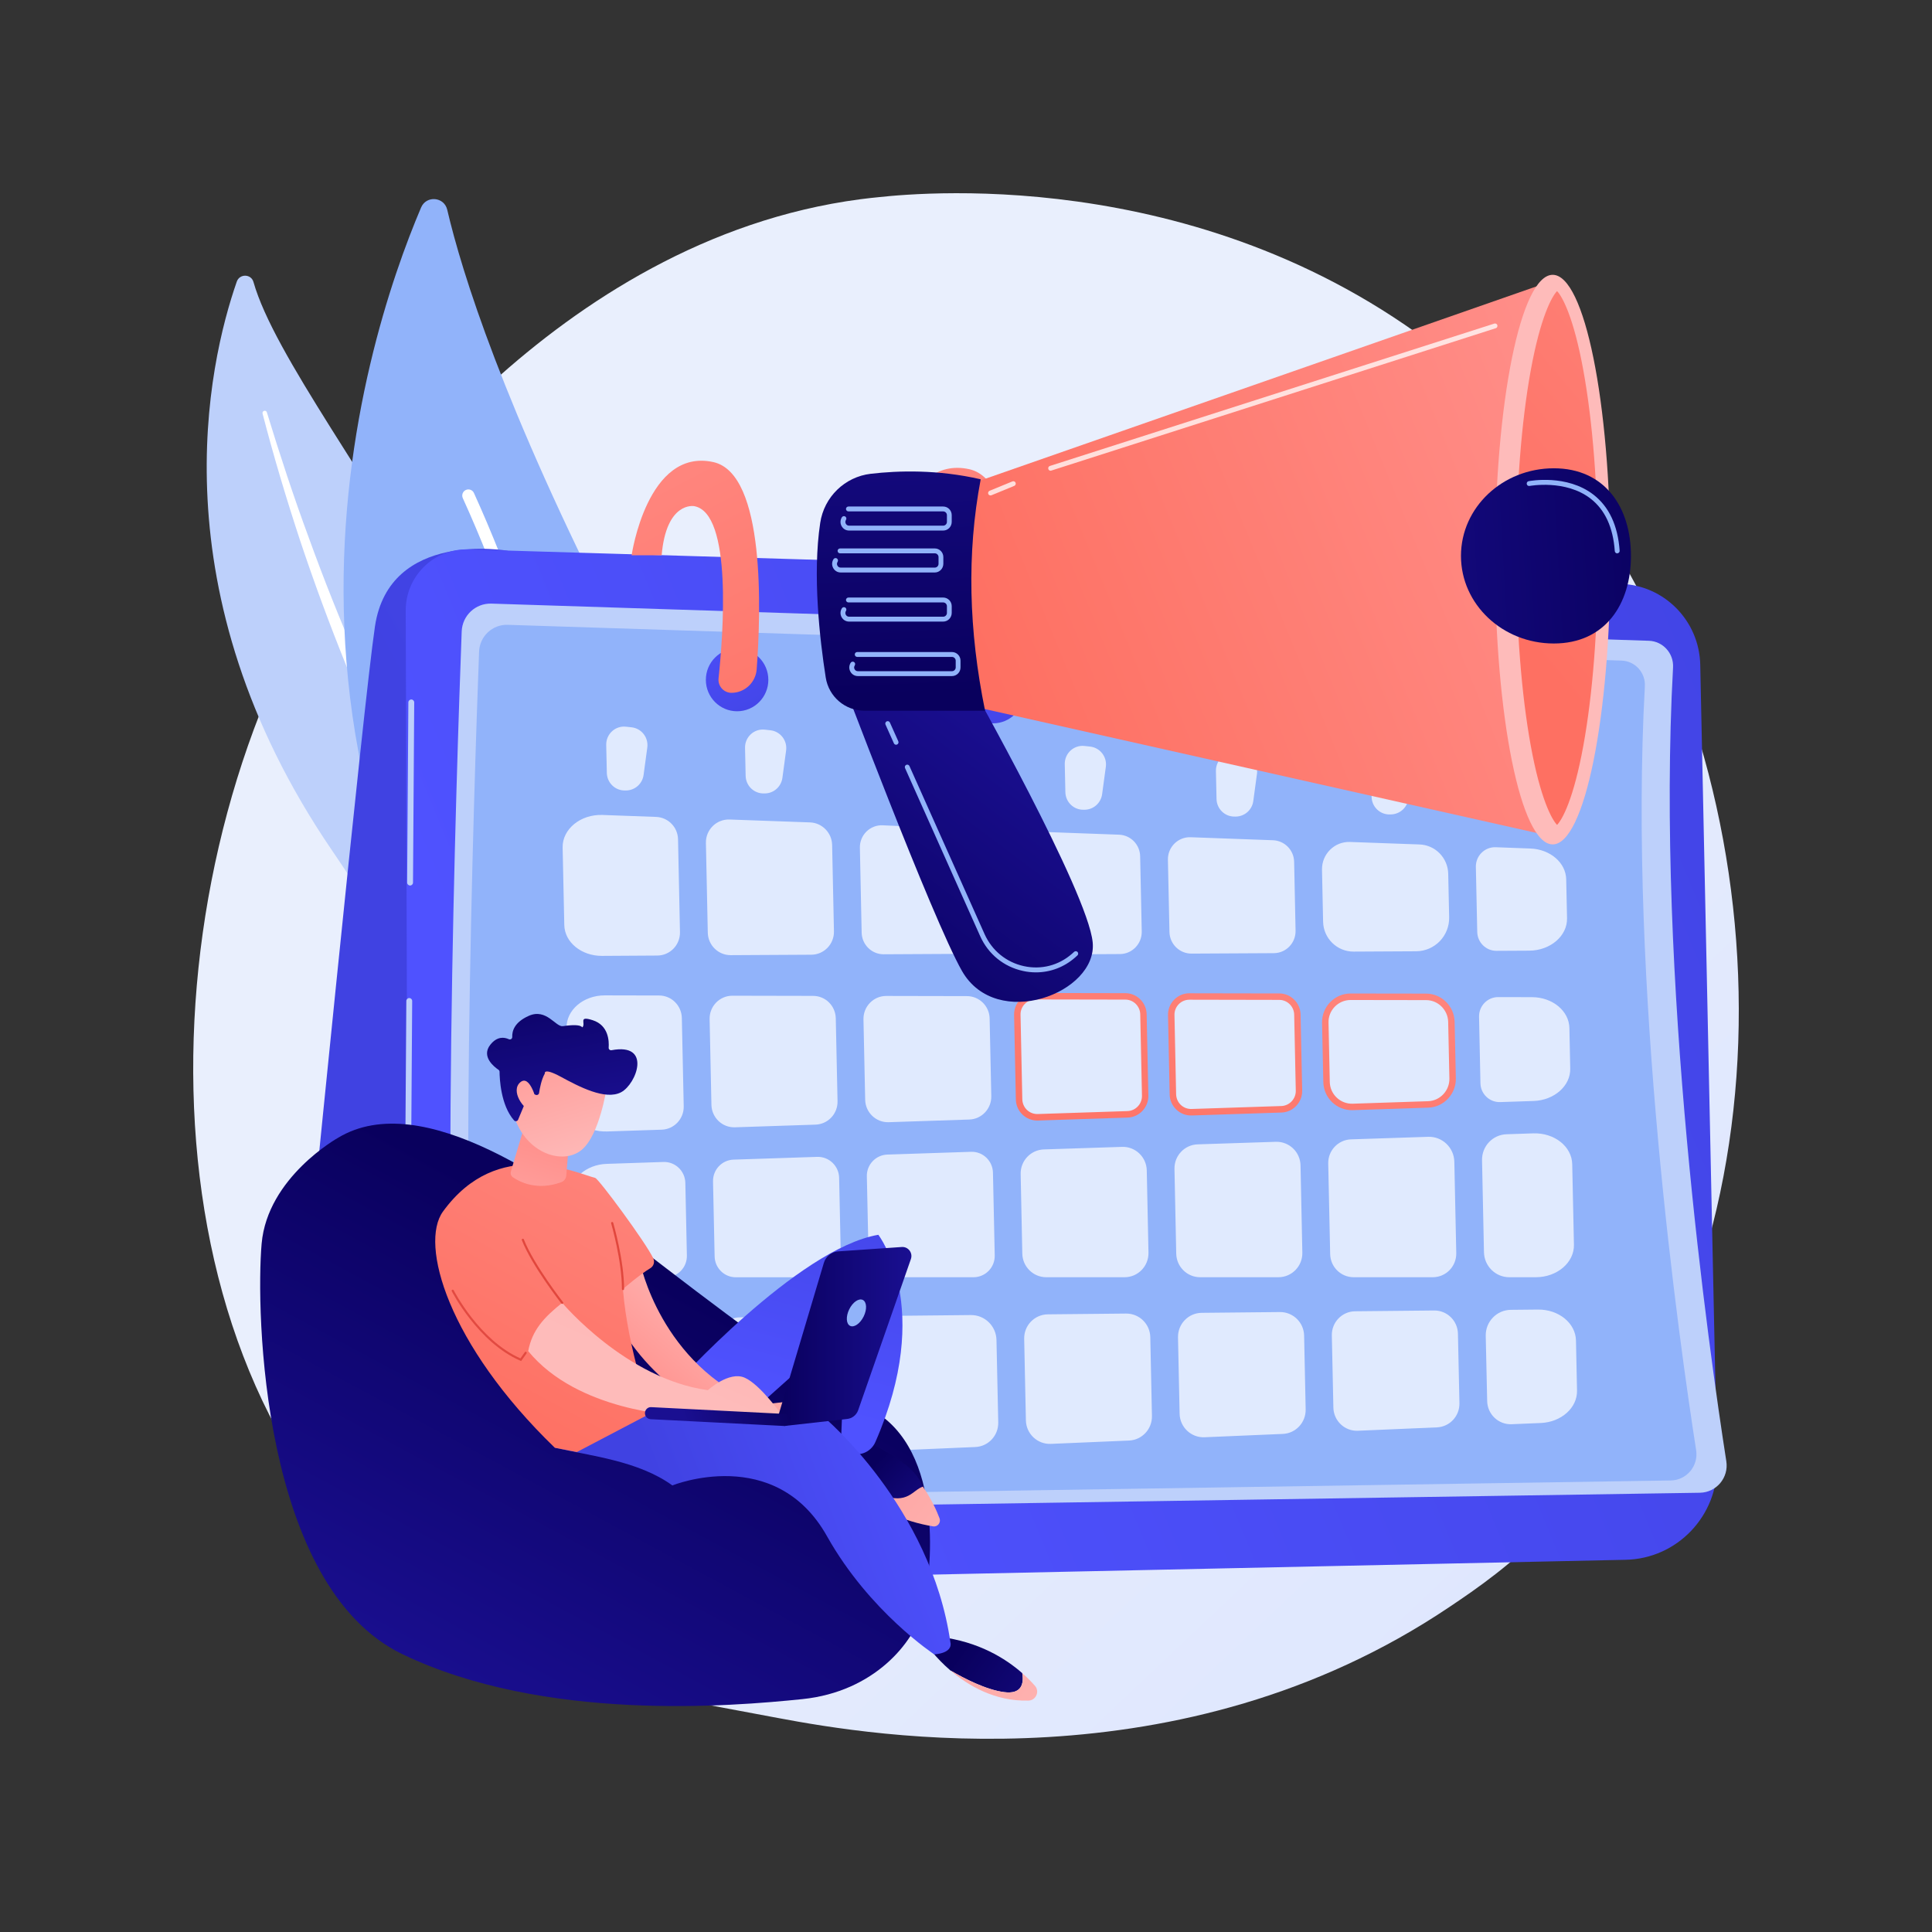 <svg width="200" height="200" viewBox="0 0 200 200" fill="none" xmlns="http://www.w3.org/2000/svg">
<rect x="0" y="0" width="200" height="200" fill="#333333" stroke="none"/>
<path d="M160.751 157.606C156.586 161.924 152.861 164.466 150.004 166.381C122.181 185.08 90.37 179.692 80.537 177.847C64.671 174.874 51.28 172.781 39.773 162.315C13.624 138.538 14.898 88.943 34.877 58.214C37.248 54.579 57.193 24.816 89.073 20.624C89.85 20.521 90.433 20.463 90.941 20.412C95.871 19.883 126.432 17.105 151.347 38.117C154.912 41.124 160.654 46.546 165.979 54.821C185.438 85.079 185.501 131.931 160.751 157.606Z" fill="url(#paint0_linear)"/>
<path d="M26.238 29.192C25.998 28.341 24.804 28.318 24.512 29.152C21.559 37.633 16.125 61.238 34.339 87.988C57.192 121.552 56.529 138.509 51.416 151.321C51.416 151.321 62.157 140.936 63.277 123.49C66.036 80.662 30.551 44.321 26.238 29.192Z" fill="#BDD0FB"/>
<path d="M27.627 42.688C28.964 47.058 30.386 51.394 31.969 55.672C33.523 59.962 35.208 64.2 37.025 68.374C38.853 72.549 40.762 76.683 42.841 80.731C44.904 84.791 47.132 88.753 49.389 92.726C51.617 96.711 53.891 100.708 55.759 104.957C57.627 109.195 59.027 113.72 59.558 118.372C59.69 119.534 59.804 120.701 59.844 121.863C59.907 123.024 59.918 124.186 59.912 125.353C59.884 127.682 59.701 130.011 59.352 132.317C58.633 136.928 57.221 141.425 55.273 145.628C55.068 146.071 54.548 146.261 54.108 146.054C53.679 145.853 53.485 145.341 53.673 144.904V144.898C54.119 143.863 54.553 142.822 54.936 141.77C55.136 141.247 55.313 140.712 55.502 140.183C55.667 139.648 55.856 139.119 56.01 138.578C56.65 136.428 57.136 134.237 57.461 132.023C58.13 127.596 58.147 123.047 57.644 118.608C57.37 116.388 56.93 114.192 56.324 112.041C55.719 109.885 54.948 107.78 54.056 105.71C52.274 101.576 50.057 97.597 47.857 93.595C45.658 89.593 43.481 85.556 41.464 81.433C40.453 79.374 39.476 77.299 38.539 75.205C38.065 74.165 37.608 73.112 37.157 72.06C36.711 71.002 36.271 69.944 35.837 68.886C34.117 64.636 32.529 60.335 31.078 55.988C29.644 51.635 28.329 47.248 27.181 42.815C27.147 42.688 27.221 42.556 27.353 42.527C27.467 42.492 27.593 42.567 27.627 42.688Z" fill="white"/>
<path d="M62.638 125.997C63.763 127.17 65.711 126.808 66.363 125.313C69.962 117.079 78.035 92.865 63.946 65.235C52.045 41.901 47.795 28.112 46.298 21.717C45.984 20.366 44.133 20.205 43.59 21.482C37.596 35.575 21.896 83.457 62.638 125.997Z" fill="#91B3FA"/>
<path d="M64.643 125.106C64.683 125.112 64.723 125.118 64.763 125.112C65.112 125.101 65.386 124.813 65.38 124.457C65.369 124.06 64.157 84.234 49.063 51.038C48.92 50.716 48.543 50.578 48.223 50.722C47.903 50.865 47.766 51.245 47.909 51.567C62.895 84.533 64.106 124.1 64.117 124.497C64.123 124.807 64.352 125.06 64.643 125.106Z" fill="white"/>
<path d="M30.015 149.746C32.186 127.682 37.625 72.871 38.813 64.861C40.304 54.792 52.565 57.018 52.565 57.018L55.187 158.906H38.099C35.802 158.906 33.614 157.911 32.072 156.163C30.529 154.409 29.781 152.086 30.015 149.746Z" fill="url(#paint1_linear)"/>
<path d="M168.291 161.469C173.627 161.354 177.861 156.909 177.752 151.538L176.01 68.822C175.913 64.256 172.279 60.57 167.749 60.438L48.467 56.873C44.919 56.769 41.989 59.639 42 63.21L42.286 158.048C42.297 161.406 45.039 164.097 48.37 164.028L168.291 161.469Z" fill="url(#paint2_linear)"/>
<path d="M175.976 154.528C177.685 154.5 178.976 152.964 178.707 151.262C176.948 139.998 171.423 101.259 173.194 69.092C173.274 67.626 172.143 66.378 170.686 66.332L50.873 62.485C49.228 62.433 47.851 63.721 47.794 65.377C47.286 78.902 45.389 134.593 47.868 154.385C48.017 155.592 49.051 156.484 50.257 156.466L175.976 154.528Z" fill="#BDD0FB"/>
<path d="M172.954 153.257C174.6 153.234 175.84 151.751 175.583 150.118C173.891 139.279 168.572 101.994 170.275 71.041C170.355 69.632 169.264 68.43 167.864 68.384L52.559 64.681C50.977 64.629 49.651 65.871 49.594 67.464C49.103 80.477 47.28 134.069 49.668 153.125C49.811 154.287 50.805 155.144 51.965 155.126L172.954 153.257Z" fill="#91B3FA"/>
<path opacity="0.72" d="M102.081 88.052L102.258 96.407C102.287 97.683 101.27 98.736 100.002 98.741L91.483 98.787C90.243 98.793 89.227 97.798 89.198 96.55L89.015 87.764C88.987 86.442 90.072 85.372 91.386 85.435L99.91 85.815C101.11 85.872 102.059 86.85 102.081 88.052Z" fill="white"/>
<path opacity="0.72" d="M131.866 98.671L123.347 98.717C122.107 98.723 121.09 97.728 121.062 96.48L120.902 89.005C120.873 87.694 121.947 86.624 123.256 86.67L131.78 86.981C132.985 87.027 133.945 88.004 133.968 89.218L134.117 96.337C134.145 97.613 133.134 98.665 131.866 98.671Z" fill="white"/>
<path opacity="0.72" d="M124.398 135.904L132.499 135.823C133.859 135.812 134.973 136.899 135.002 138.261L135.162 145.898C135.19 147.255 134.133 148.388 132.791 148.439L124.695 148.784C123.307 148.842 122.141 147.744 122.113 146.346L121.947 138.445C121.918 137.06 123.021 135.915 124.398 135.904Z" fill="white"/>
<path opacity="0.72" d="M138.031 145.714L137.871 138.244C137.842 136.881 138.928 135.754 140.282 135.743L148.469 135.662C149.8 135.651 150.897 136.72 150.925 138.06L151.08 145.259C151.108 146.593 150.074 147.703 148.749 147.761L140.567 148.111C139.208 148.169 138.059 147.088 138.031 145.714Z" fill="white"/>
<path opacity="0.72" d="M137.321 112.006L137.19 105.877C137.161 104.399 138.344 103.18 139.812 103.186L147.628 103.197C149.051 103.197 150.21 104.347 150.245 105.779L150.37 111.638C150.399 113.082 149.273 114.283 147.834 114.329L140.024 114.588C138.567 114.634 137.35 113.473 137.321 112.006Z" fill="white"/>
<path opacity="0.72" d="M137.698 129.821L137.498 120.448C137.469 119.108 138.52 117.993 139.851 117.946L147.844 117.682C149.301 117.636 150.518 118.792 150.552 120.264L150.752 129.717C150.781 131.091 149.684 132.218 148.319 132.218H140.131C138.806 132.218 137.726 131.155 137.698 129.821Z" fill="white"/>
<path opacity="0.72" d="M115.937 98.763L107.418 98.809C106.178 98.815 105.161 97.82 105.133 96.572L104.961 88.43C104.933 87.119 106.007 86.049 107.315 86.095L115.839 86.406C117.045 86.452 118.005 87.429 118.028 88.642L118.193 96.428C118.216 97.705 117.199 98.757 115.937 98.763Z" fill="white"/>
<path opacity="0.72" d="M121.763 129.78L121.581 121.011C121.552 119.642 122.62 118.509 123.974 118.463L132.07 118.199C133.447 118.153 134.601 119.251 134.63 120.637L134.818 129.67C134.847 131.068 133.733 132.218 132.339 132.218H124.237C122.895 132.218 121.792 131.137 121.763 129.78Z" fill="white"/>
<path opacity="0.72" d="M107.194 103.121L116.495 103.138C117.518 103.138 118.346 103.961 118.369 104.99L118.546 113.42C118.569 114.455 117.758 115.317 116.73 115.352L107.434 115.657C106.389 115.691 105.515 114.857 105.492 113.805L105.309 105.053C105.292 103.995 106.137 103.121 107.194 103.121Z" fill="white"/>
<path opacity="0.72" d="M102.447 105.44L102.618 113.467C102.647 114.767 101.63 115.854 100.333 115.894L92.003 116.17C90.689 116.216 89.592 115.169 89.563 113.847L89.386 105.526C89.358 104.192 90.426 103.094 91.752 103.1L100.087 103.117C101.373 103.117 102.424 104.146 102.447 105.44Z" fill="white"/>
<path opacity="0.72" d="M132.652 114.83L123.357 115.135C122.311 115.169 121.437 114.336 121.414 113.283L121.243 105.083C121.22 104.02 122.071 103.151 123.122 103.151L132.423 103.169C133.446 103.169 134.275 103.991 134.297 105.02L134.463 112.898C134.492 113.939 133.68 114.796 132.652 114.83Z" fill="white"/>
<path opacity="0.72" d="M108.057 118.988L116.153 118.723C117.53 118.677 118.684 119.775 118.713 121.161L118.89 129.671C118.918 131.069 117.804 132.219 116.41 132.219H108.309C106.96 132.219 105.858 131.132 105.829 129.781L105.658 121.535C105.629 120.172 106.698 119.034 108.057 118.988Z" fill="white"/>
<path opacity="0.72" d="M91.856 119.521L100.523 119.234C101.745 119.193 102.762 120.165 102.791 121.396L102.974 129.964C103.002 131.2 102.008 132.218 100.78 132.218H92.107C90.913 132.218 89.936 131.257 89.913 130.056L89.736 121.769C89.707 120.568 90.656 119.561 91.856 119.521Z" fill="white"/>
<path opacity="0.72" d="M146.6 98.475L140.133 98.51C138.413 98.521 137.002 97.141 136.967 95.411L136.853 90.04C136.819 88.418 138.144 87.102 139.756 87.159L146.948 87.418C148.582 87.475 149.885 88.809 149.919 90.454L150.016 94.939C150.062 96.877 148.525 98.464 146.6 98.475Z" fill="white"/>
<path opacity="0.72" d="M153.803 138.286C153.775 136.819 154.94 135.606 156.397 135.594L159.214 135.566C161.356 135.543 163.104 136.969 163.144 138.763L163.253 143.95C163.293 145.726 161.63 147.216 159.511 147.308L156.488 147.434C155.123 147.492 153.98 146.411 153.952 145.036L153.803 138.286Z" fill="white"/>
<path opacity="0.72" d="M63.248 136.496L68.784 136.444C70.144 136.433 71.258 137.52 71.287 138.888L71.493 148.612C71.521 149.969 70.464 151.102 69.116 151.159L63.603 151.395C61.403 151.487 59.558 150.044 59.523 148.204L59.346 139.866C59.312 138.031 61.066 136.519 63.248 136.496Z" fill="white"/>
<path opacity="0.72" d="M158.991 132.218H156.243C154.814 132.218 153.655 131.074 153.62 129.636L153.42 120.108C153.392 118.665 154.517 117.463 155.957 117.417L158.722 117.325C160.905 117.25 162.722 118.688 162.756 120.516L162.933 128.854C162.973 130.694 161.19 132.218 158.991 132.218Z" fill="white"/>
<path opacity="0.72" d="M158.762 113.973L155.3 114.088C154.197 114.122 153.277 113.248 153.255 112.138L153.112 105.255C153.089 104.134 153.986 103.214 155.094 103.22L158.591 103.226C160.71 103.231 162.43 104.646 162.464 106.423L162.55 110.62C162.59 112.403 160.899 113.898 158.762 113.973Z" fill="white"/>
<path opacity="0.72" d="M62.363 84.364L67.916 84.566C69.167 84.612 70.167 85.629 70.19 86.889L70.39 96.492C70.418 97.82 69.362 98.912 68.042 98.918L62.323 98.953C60.192 98.964 58.449 97.544 58.415 95.755L58.243 87.722C58.215 85.825 60.1 84.284 62.363 84.364Z" fill="white"/>
<path opacity="0.72" d="M108.474 136.06L116.576 135.98C117.935 135.968 119.049 137.055 119.078 138.418L119.249 146.577C119.278 147.934 118.227 149.067 116.878 149.125L108.783 149.47C107.394 149.527 106.229 148.429 106.2 147.031L106.023 138.607C105.989 137.216 107.092 136.072 108.474 136.06Z" fill="white"/>
<path opacity="0.72" d="M62.597 103.041L68.225 103.053C69.51 103.053 70.555 104.088 70.584 105.381L70.778 114.518C70.807 115.818 69.79 116.905 68.493 116.945L62.843 117.129C60.66 117.204 58.843 115.766 58.809 113.938L58.649 106.411C58.609 104.559 60.397 103.041 62.597 103.041Z" fill="white"/>
<path opacity="0.72" d="M62.804 120.483L68.677 120.287C69.9 120.247 70.917 121.219 70.946 122.449L71.106 129.971C71.134 131.207 70.14 132.225 68.912 132.225H63.01C60.885 132.225 59.165 130.804 59.125 129.028L59.016 123.841C58.976 122.047 60.667 120.552 62.804 120.483Z" fill="white"/>
<path opacity="0.72" d="M86.867 121.926L87.038 129.97C87.067 131.206 86.073 132.224 84.844 132.224H76.171C74.977 132.224 74.001 131.264 73.978 130.062L73.812 122.299C73.789 121.092 74.732 120.085 75.931 120.045L84.599 119.758C85.821 119.723 86.838 120.695 86.867 121.926Z" fill="white"/>
<path opacity="0.72" d="M76.617 136.37L84.713 136.289C86.073 136.278 87.187 137.364 87.216 138.733L87.41 147.933C87.438 149.29 86.381 150.423 85.033 150.481L76.943 150.826C75.555 150.883 74.389 149.785 74.361 148.388L74.161 138.923C74.132 137.525 75.24 136.381 76.617 136.37Z" fill="white"/>
<path opacity="0.72" d="M158.305 98.412L154.917 98.43C153.838 98.435 152.946 97.567 152.924 96.474L152.781 89.741C152.758 88.597 153.695 87.665 154.832 87.705L158.42 87.838C160.476 87.912 162.099 89.31 162.133 91.029L162.219 95.043C162.265 96.883 160.494 98.401 158.305 98.412Z" fill="white"/>
<path opacity="0.72" d="M92.546 136.214L100.51 136.134C101.944 136.122 103.121 137.272 103.155 138.71L103.338 147.249C103.367 148.606 102.31 149.739 100.962 149.796L92.872 150.141C91.483 150.199 90.318 149.101 90.289 147.703L90.101 138.762C90.061 137.37 91.163 136.226 92.546 136.214Z" fill="white"/>
<path opacity="0.72" d="M86.142 87.47L86.33 96.406C86.359 97.734 85.302 98.827 83.982 98.832L75.647 98.878C74.356 98.884 73.299 97.849 73.27 96.549L73.076 87.263C73.047 85.894 74.167 84.79 75.521 84.836L83.862 85.135C85.114 85.187 86.113 86.211 86.142 87.47Z" fill="white"/>
<path opacity="0.72" d="M86.519 105.411L86.702 113.996C86.73 115.295 85.713 116.382 84.417 116.422L76.087 116.698C74.773 116.744 73.676 115.698 73.647 114.375L73.459 105.503C73.43 104.169 74.498 103.07 75.824 103.076L84.159 103.093C85.445 103.088 86.49 104.117 86.519 105.411Z" fill="white"/>
<path opacity="0.72" d="M159.231 80.598L158.848 83.427C158.722 84.335 157.968 85.014 157.06 85.037H156.928C155.905 85.06 155.066 84.243 155.043 83.22L154.98 80.322C154.957 79.201 155.917 78.309 157.031 78.436L157.608 78.499C158.636 78.614 159.373 79.563 159.231 80.598Z" fill="white"/>
<path opacity="0.72" d="M146.176 79.868L145.793 82.697C145.673 83.605 144.913 84.284 144.005 84.307L143.873 84.312C142.851 84.335 142.011 83.519 141.988 82.495L141.925 79.597C141.902 78.476 142.862 77.585 143.976 77.711L144.553 77.775C145.582 77.884 146.319 78.832 146.176 79.868Z" fill="white"/>
<path opacity="0.72" d="M130.123 80.092L129.74 82.921C129.62 83.83 128.861 84.508 127.952 84.531H127.821C126.798 84.554 125.958 83.738 125.935 82.714L125.872 79.816C125.85 78.695 126.809 77.803 127.924 77.93L128.501 77.993C129.523 78.108 130.26 79.057 130.123 80.092Z" fill="white"/>
<path opacity="0.72" d="M114.475 79.385L114.092 82.214C113.966 83.123 113.212 83.801 112.304 83.824H112.172C111.15 83.847 110.31 83.031 110.287 82.007L110.224 79.109C110.201 77.988 111.161 77.096 112.275 77.223L112.852 77.286C113.881 77.401 114.618 78.35 114.475 79.385Z" fill="white"/>
<path opacity="0.72" d="M98.401 77.332L98.019 80.161C97.893 81.07 97.139 81.748 96.23 81.771H96.099C95.076 81.794 94.237 80.978 94.214 79.954L94.151 77.056C94.128 75.935 95.088 75.044 96.202 75.17L96.779 75.233C97.807 75.348 98.544 76.297 98.401 77.332Z" fill="white"/>
<path opacity="0.72" d="M81.377 77.696L80.994 80.525C80.868 81.433 80.114 82.112 79.206 82.135H79.075C78.052 82.158 77.212 81.341 77.189 80.318L77.126 77.419C77.103 76.298 78.063 75.407 79.177 75.534L79.754 75.597C80.783 75.712 81.52 76.66 81.377 77.696Z" fill="white"/>
<path opacity="0.72" d="M67.007 77.39L66.624 80.219C66.504 81.127 65.744 81.806 64.836 81.829H64.704C63.682 81.852 62.842 81.035 62.819 80.012L62.756 77.114C62.733 75.993 63.693 75.101 64.807 75.228L65.384 75.291C66.413 75.406 67.15 76.355 67.007 77.39Z" fill="white"/>
<path d="M42 157.33C42.166 157.33 42.303 157.198 42.303 157.025L42.669 103.623C42.669 103.456 42.537 103.318 42.366 103.318C42.2 103.318 42.063 103.451 42.063 103.623L41.697 157.025C41.697 157.192 41.829 157.33 42 157.33Z" fill="#BDD0FB"/>
<path d="M42.451 91.669C42.617 91.669 42.754 91.536 42.754 91.364L42.88 72.716C42.88 72.549 42.748 72.411 42.577 72.411C42.411 72.411 42.274 72.543 42.274 72.716L42.148 91.364C42.148 91.531 42.286 91.669 42.451 91.669Z" fill="#BDD0FB"/>
<path d="M156.014 76.01C157.8 76.01 159.248 74.553 159.248 72.756C159.248 70.958 157.8 69.501 156.014 69.501C154.228 69.501 152.78 70.958 152.78 72.756C152.78 74.553 154.228 76.01 156.014 76.01Z" fill="url(#paint3_linear)"/>
<path d="M129.528 75.762C131.314 75.762 132.761 74.305 132.761 72.508C132.761 70.71 131.314 69.253 129.528 69.253C127.742 69.253 126.294 70.71 126.294 72.508C126.294 74.305 127.742 75.762 129.528 75.762Z" fill="url(#paint4_linear)"/>
<path d="M102.789 74.882C104.575 74.882 106.023 73.425 106.023 71.628C106.023 69.83 104.575 68.373 102.789 68.373C101.003 68.373 99.556 69.83 99.556 71.628C99.556 73.425 101.003 74.882 102.789 74.882Z" fill="url(#paint5_linear)"/>
<path d="M76.304 73.63C78.09 73.63 79.538 72.173 79.538 70.376C79.538 68.578 78.09 67.121 76.304 67.121C74.518 67.121 73.07 68.578 73.07 70.376C73.07 72.173 74.518 73.63 76.304 73.63Z" fill="url(#paint6_linear)"/>
<path d="M73.841 47.834C79.28 49.03 78.766 63.435 78.332 69.283C78.229 70.657 77.092 71.721 75.721 71.721C75.338 71.721 74.978 71.554 74.721 71.272C74.464 70.985 74.344 70.605 74.384 70.226C74.853 65.804 75.852 53.078 71.847 52.394C71.847 52.394 68.974 51.883 68.494 57.483H65.386C65.386 57.477 67.003 46.328 73.841 47.834Z" fill="url(#paint7_linear)"/>
<path d="M100.333 48.571C105.772 49.767 105.257 64.177 104.823 70.025C104.72 71.399 103.583 72.463 102.212 72.463C101.829 72.463 101.47 72.302 101.212 72.014C100.955 71.727 100.835 71.347 100.875 70.968C101.344 66.546 102.344 53.809 98.339 53.125C98.339 53.125 95.465 52.722 94.985 58.202H91.877C91.877 58.208 93.494 47.07 100.333 48.571Z" fill="url(#paint8_linear)"/>
<path d="M126.82 49.318C132.259 50.514 131.745 64.924 131.31 70.772C131.208 72.146 130.071 73.216 128.7 73.216C128.317 73.216 127.957 73.055 127.7 72.767C127.443 72.48 127.323 72.1 127.363 71.721C127.831 67.299 128.831 54.556 124.826 53.872C124.826 53.872 121.952 53.544 121.472 59.053L118.364 58.944C118.364 58.95 119.981 47.817 126.82 49.318Z" fill="url(#paint9_linear)"/>
<path d="M153.306 50.173C158.745 51.37 158.231 65.791 157.797 71.639C157.694 73.013 156.557 74.083 155.186 74.083C154.803 74.083 154.443 73.922 154.186 73.634C153.929 73.347 153.809 72.967 153.849 72.588C154.317 68.166 155.317 55.406 151.312 54.728C151.312 54.728 148.438 54.308 147.959 59.788H144.851C144.851 59.794 146.467 48.673 153.306 50.173Z" fill="url(#paint10_linear)"/>
<path d="M139.939 114.922C139.179 114.922 138.465 114.635 137.91 114.106C137.333 113.554 137.008 112.812 136.99 112.012L136.859 105.883C136.842 105.078 137.145 104.313 137.705 103.738C138.265 103.163 139.013 102.847 139.813 102.847H139.819L147.634 102.858C149.228 102.858 150.548 104.169 150.582 105.768L150.708 111.627C150.742 113.249 149.462 114.612 147.851 114.663L140.041 114.922C140.007 114.922 139.973 114.922 139.939 114.922ZM139.813 103.519C139.196 103.519 138.613 103.767 138.179 104.209C137.745 104.658 137.51 105.245 137.528 105.871L137.659 112.001C137.67 112.622 137.927 113.197 138.373 113.623C138.819 114.048 139.407 114.272 140.019 114.255L147.828 113.996C149.074 113.956 150.068 112.898 150.04 111.644L149.914 105.785C149.885 104.543 148.863 103.531 147.629 103.531L139.813 103.519C139.819 103.519 139.813 103.519 139.813 103.519Z" fill="url(#paint11_linear)"/>
<path d="M107.372 115.996C106.806 115.996 106.269 115.784 105.852 115.387C105.418 114.973 105.172 114.415 105.161 113.817L104.978 105.065C104.967 104.462 105.189 103.892 105.612 103.461C106.029 103.03 106.595 102.794 107.189 102.794C107.189 102.794 107.189 102.794 107.195 102.794L116.496 102.811C117.69 102.811 118.678 103.789 118.701 104.991L118.878 113.42C118.901 114.634 117.941 115.651 116.736 115.692L107.44 115.996C107.423 115.996 107.4 115.996 107.372 115.996ZM107.189 103.461C106.772 103.461 106.378 103.628 106.086 103.927C105.795 104.226 105.635 104.628 105.646 105.048L105.829 113.8C105.841 114.22 106.012 114.611 106.309 114.898C106.612 115.186 107.006 115.335 107.423 115.324L116.719 115.019C117.559 114.99 118.233 114.277 118.216 113.432L118.038 105.002C118.021 104.162 117.33 103.478 116.496 103.478L107.189 103.461C107.195 103.461 107.189 103.461 107.189 103.461Z" fill="url(#paint12_linear)"/>
<path d="M123.295 115.474C122.729 115.474 122.192 115.261 121.775 114.864C121.341 114.45 121.095 113.892 121.084 113.294L120.913 105.095C120.901 104.491 121.124 103.922 121.547 103.49C121.964 103.059 122.529 102.823 123.124 102.823C123.124 102.823 123.124 102.823 123.129 102.823L132.43 102.84C133.624 102.84 134.613 103.818 134.636 105.02L134.801 112.898C134.824 114.111 133.864 115.129 132.665 115.169L123.369 115.474C123.341 115.474 123.318 115.474 123.295 115.474ZM123.124 103.49C122.706 103.49 122.312 103.657 122.021 103.956C121.73 104.255 121.57 104.658 121.581 105.077L121.752 113.277C121.764 113.697 121.935 114.088 122.232 114.375C122.535 114.663 122.929 114.812 123.346 114.801L132.642 114.496C133.482 114.467 134.156 113.754 134.139 112.909L133.973 105.031C133.956 104.192 133.265 103.508 132.43 103.508L123.124 103.49Z" fill="url(#paint13_linear)"/>
<path d="M34.986 117.79C34.986 117.79 27.69 121.861 27.084 128.744C26.479 135.627 27.033 164.212 41.665 171.244C56.296 178.277 75.664 176.655 83.08 175.89C90.496 175.12 94.604 170.048 95.523 166.558C96.443 163.067 97.923 150.06 90.124 145.863C82.326 141.665 74.133 135.242 65.946 128.98C57.765 122.718 43.739 112.5 34.986 117.79Z" fill="url(#paint14_linear)"/>
<path d="M87.827 148.231C87.827 148.231 85.856 148.335 85.616 152.412C85.616 152.412 90.181 156.535 96.351 157.512C96.814 157.587 95.706 154.332 95.534 153.89C94.74 151.797 92.238 150.445 87.827 148.231Z" fill="url(#paint15_linear)"/>
<path d="M65.649 143.437H69.802C69.802 143.437 82.56 129.257 90.924 127.825C90.924 127.825 96.746 135.306 90.615 149.285C90.124 150.412 88.742 150.907 87.713 150.245C87.405 150.05 87.182 149.779 87.05 149.452L87.542 137.514C87.542 137.514 76.664 147.094 74.767 148.94C72.876 150.797 63.266 149.67 65.649 143.437Z" fill="url(#paint16_linear)"/>
<path d="M105.824 173.206C104.081 171.671 101.304 169.946 97.299 169.451L95.945 170.285C95.945 170.285 96.808 171.567 98.385 172.924C99.836 173.77 102.076 174.92 103.932 175.167C105.744 175.414 106.006 174.316 105.824 173.206Z" fill="url(#paint17_linear)"/>
<path d="M95.535 153.897C94.461 154.247 93.993 155.777 91.267 154.765C88.634 153.787 86.674 152.522 85.668 151.798C85.646 151.993 85.629 152.2 85.611 152.419C85.611 152.419 90.428 157.031 96.598 158.008C97.061 158.083 97.426 157.617 97.261 157.174C96.963 156.381 96.427 155.185 95.535 153.897Z" fill="url(#paint18_linear)"/>
<path d="M107.14 174.517C106.797 174.126 106.357 173.671 105.826 173.206C106.008 174.31 105.746 175.408 103.94 175.166C102.083 174.919 99.844 173.769 98.393 172.924C100.209 174.482 102.975 176.138 106.465 176.046C107.242 176.023 107.654 175.103 107.14 174.517Z" fill="url(#paint19_linear)"/>
<path d="M65.798 146.468L85.263 146.681C85.263 146.681 96.375 155.938 98.392 170.049C98.392 170.049 98.729 171.09 96.718 171.263C96.718 171.263 89.999 166.847 85.617 159.038C80.247 149.464 69.603 153.771 69.603 153.771C66.106 151.235 61.164 150.717 57.44 149.872L65.798 146.468Z" fill="url(#paint20_linear)"/>
<path d="M66.261 130.689C66.261 130.689 68.358 141.258 78.625 145.439L82.275 145.007L83.138 146.388L74.574 146.664C74.574 146.664 67.25 143.742 63.37 135.79C63.239 135.525 61.102 131.086 66.261 130.689Z" fill="url(#paint21_linear)"/>
<path d="M67.379 146.295C67.379 146.295 64.997 139.774 64.483 133.443C64.483 133.443 66.225 131.936 67.317 131.287C67.671 131.074 67.802 130.631 67.625 130.257C66.825 128.59 61.98 122.029 61.615 121.937C59.644 121.442 51.554 117.572 45.858 125.416C43.413 128.78 46.343 139.141 57.433 149.871L59.718 150.314L67.379 146.295Z" fill="url(#paint22_linear)"/>
<path d="M58.199 134.869C58.199 134.869 64.821 142.758 73.282 143.908C73.282 143.908 75.47 141.902 77.093 142.62C78.721 143.339 80.949 146.502 80.949 146.502H70.088C70.088 146.502 59.816 146.14 54.68 139.866C55.091 137.67 56.331 136.358 58.199 134.869Z" fill="url(#paint23_linear)"/>
<path d="M54.337 116.405L52.886 121.27C52.817 121.494 52.903 121.736 53.091 121.868C53.788 122.351 55.611 123.306 58.113 122.374C58.399 122.27 58.593 122 58.622 121.695L58.965 117.458L54.337 116.405Z" fill="url(#paint24_linear)"/>
<path d="M62.821 112.467C62.821 112.467 62.106 117.504 60.187 119.057C58.261 120.609 54.514 119.442 53.251 115.641L55.77 109.144L62.821 112.467Z" fill="url(#paint25_linear)"/>
<path d="M55.485 113.346C55.633 113.392 55.782 113.3 55.805 113.145C55.873 112.679 56.045 111.759 56.399 111.132C56.399 111.132 56.216 110.471 58.062 111.471C59.907 112.472 62.672 113.938 64.306 113.064C65.894 112.213 67.505 107.924 63.306 108.717C63.146 108.746 62.998 108.619 63.009 108.458C63.061 107.751 62.992 106.135 61.358 105.612C59.833 105.123 60.65 105.917 60.307 106.331C60.204 106.451 60.432 105.911 58.267 106.227C57.524 106.336 56.57 104.347 54.742 105.158C53.234 105.825 53 106.756 53.028 107.343C53.034 107.533 52.845 107.659 52.674 107.579C52.211 107.366 51.468 107.256 50.76 108.148C49.777 109.384 51.183 110.459 51.6 110.741C51.668 110.787 51.714 110.862 51.714 110.948C51.72 111.592 51.817 114.404 53.217 115.985C53.337 116.123 53.559 116.083 53.634 115.911L54.714 113.329C54.765 113.208 54.896 113.145 55.022 113.185L55.485 113.346Z" fill="url(#paint26_linear)"/>
<path d="M55.507 113.869C55.507 113.869 54.85 111.172 53.85 112.046C52.85 112.92 54.113 114.847 55.256 115.215L55.507 113.869Z" fill="url(#paint27_linear)"/>
<path d="M80.406 147.11L85.285 130.734C85.485 130.067 86.074 129.589 86.765 129.543L93.353 129.089C94.021 129.043 94.518 129.699 94.295 130.337L88.839 145.978C88.662 146.484 88.216 146.84 87.685 146.892L81.2 147.616L80.406 147.11Z" fill="url(#paint28_linear)"/>
<path d="M89.405 136.284C89.039 137.026 88.411 137.457 87.999 137.25C87.588 137.043 87.548 136.278 87.913 135.536C88.279 134.795 88.908 134.363 89.319 134.57C89.73 134.777 89.77 135.548 89.405 136.284Z" fill="#91B3FA"/>
<path d="M81.208 147.617C81.196 147.617 81.185 147.617 81.173 147.617L67.353 146.915C67.01 146.898 66.747 146.605 66.764 146.26C66.782 145.915 67.073 145.644 67.416 145.667L81.236 146.369C81.579 146.386 81.842 146.679 81.825 147.024C81.807 147.358 81.533 147.617 81.208 147.617Z" fill="url(#paint29_linear)"/>
<path d="M64.49 133.552C64.427 133.552 64.381 133.501 64.381 133.443C64.393 130.539 63.279 126.681 63.267 126.641C63.25 126.583 63.284 126.52 63.341 126.503C63.398 126.485 63.461 126.52 63.478 126.577C63.49 126.618 64.615 130.505 64.604 133.443C64.598 133.501 64.547 133.552 64.49 133.552Z" fill="url(#paint30_linear)"/>
<path d="M58.198 134.978C58.164 134.978 58.135 134.966 58.112 134.937C58.084 134.897 55.061 131.033 54.022 128.382C53.999 128.325 54.027 128.261 54.084 128.238C54.142 128.215 54.204 128.244 54.227 128.302C55.256 130.924 58.261 134.765 58.289 134.805C58.329 134.851 58.318 134.92 58.272 134.96C58.249 134.972 58.227 134.978 58.198 134.978Z" fill="url(#paint31_linear)"/>
<path d="M53.949 140.895L53.869 140.86C49.492 138.974 46.796 133.719 46.767 133.667C46.739 133.615 46.762 133.546 46.813 133.517C46.864 133.489 46.933 133.512 46.962 133.563C46.99 133.615 49.618 138.739 53.875 140.619L54.326 139.981C54.36 139.929 54.429 139.917 54.48 139.952C54.532 139.986 54.543 140.055 54.509 140.107L53.949 140.895Z" fill="url(#paint32_linear)"/>
<path d="M86.725 69.178C86.725 69.178 96.5 95.117 99.585 100.516C103.167 106.778 113.64 102.788 113.114 97.543C112.594 92.299 100.362 70.632 100.362 70.632L86.725 69.178Z" fill="url(#paint33_linear)"/>
<path d="M107.241 100.659C106.79 100.659 106.338 100.613 105.887 100.51C103.91 100.079 102.293 98.762 101.465 96.904L93.689 79.51C93.632 79.384 93.689 79.234 93.815 79.177C93.941 79.119 94.089 79.177 94.146 79.303L101.922 96.698C102.688 98.405 104.173 99.619 105.996 100.015C107.789 100.406 109.601 99.941 110.972 98.733C111.046 98.67 111.12 98.601 111.195 98.532C111.297 98.44 111.457 98.446 111.549 98.549C111.64 98.653 111.634 98.814 111.532 98.906C111.457 98.975 111.377 99.044 111.303 99.113C110.155 100.125 108.726 100.659 107.241 100.659Z" fill="#91B3FA"/>
<path d="M92.764 77.096C92.667 77.096 92.575 77.038 92.535 76.946L91.667 75.008C91.61 74.882 91.667 74.732 91.792 74.675C91.918 74.617 92.067 74.675 92.124 74.801L92.992 76.739C93.049 76.865 92.992 77.015 92.867 77.073C92.838 77.084 92.798 77.096 92.764 77.096Z" fill="#91B3FA"/>
<path d="M99.934 50.282L160.677 29.081L160.037 86.445L98.272 72.576L99.934 50.282Z" fill="url(#paint34_linear)"/>
<path d="M160.735 87.412C164.032 87.412 166.705 74.213 166.705 57.931C166.705 41.648 164.032 28.449 160.735 28.449C157.438 28.449 154.765 41.648 154.765 57.931C154.765 74.213 157.438 87.412 160.735 87.412Z" fill="url(#paint35_linear)"/>
<path d="M161.186 85.393C160.649 84.841 159.472 82.714 158.466 77.205C157.495 71.88 156.958 64.98 156.958 57.764C156.958 50.553 157.495 43.647 158.466 38.322C159.472 32.813 160.649 30.686 161.186 30.134C161.723 30.686 162.9 32.813 163.905 38.322C164.877 43.647 165.414 50.547 165.414 57.764C165.414 64.974 164.877 71.88 163.905 77.205C162.9 82.714 161.729 84.841 161.186 85.393Z" fill="url(#paint36_linear)"/>
<path d="M168.836 57.546C168.836 62.554 166.157 66.614 160.849 66.614C155.541 66.614 151.239 62.554 151.239 57.546C151.239 52.537 155.541 48.477 160.849 48.477C166.157 48.477 168.836 52.537 168.836 57.546Z" fill="url(#paint37_linear)"/>
<path d="M90.136 49.046C92.992 48.713 97.089 48.592 101.522 49.616C100.065 57.292 100.282 65.291 101.974 73.571H89.479C87.485 73.571 85.788 72.116 85.479 70.132C84.857 66.165 84.097 59.489 84.908 54.13C85.308 51.444 87.451 49.363 90.136 49.046Z" fill="url(#paint38_linear)"/>
<path d="M97.637 54.923H87.901C87.57 54.923 87.279 54.751 87.119 54.458C86.959 54.164 86.976 53.825 87.153 53.543C87.227 53.428 87.382 53.394 87.502 53.469C87.616 53.543 87.65 53.699 87.576 53.819C87.496 53.94 87.49 54.09 87.559 54.216C87.627 54.343 87.753 54.417 87.901 54.417H97.637C97.848 54.417 98.025 54.245 98.025 54.026V53.331C98.025 53.118 97.854 52.94 97.637 52.94H87.827C87.69 52.94 87.576 52.825 87.576 52.687C87.576 52.549 87.69 52.434 87.827 52.434H97.637C98.128 52.434 98.522 52.836 98.522 53.325V54.021C98.522 54.527 98.123 54.923 97.637 54.923Z" fill="#91B3FA"/>
<path d="M96.769 59.264H87.033C86.702 59.264 86.411 59.092 86.251 58.798C86.091 58.505 86.108 58.166 86.285 57.884C86.359 57.769 86.513 57.735 86.633 57.809C86.748 57.884 86.782 58.039 86.708 58.16C86.628 58.281 86.622 58.431 86.691 58.557C86.759 58.684 86.885 58.758 87.033 58.758H96.769C96.98 58.758 97.157 58.586 97.157 58.367V57.671C97.157 57.459 96.986 57.28 96.769 57.28H86.959C86.822 57.28 86.708 57.165 86.708 57.027C86.708 56.889 86.822 56.774 86.959 56.774H96.769C97.26 56.774 97.654 57.177 97.654 57.666V58.361C97.654 58.862 97.254 59.264 96.769 59.264Z" fill="#91B3FA"/>
<path opacity="0.76" d="M108.761 48.73C108.653 48.73 108.555 48.661 108.521 48.552C108.481 48.419 108.55 48.276 108.681 48.236L154.69 33.498C154.821 33.458 154.964 33.526 155.004 33.659C155.044 33.791 154.976 33.935 154.844 33.975L108.835 48.713C108.812 48.724 108.784 48.73 108.761 48.73Z" fill="white"/>
<path opacity="0.76" d="M102.539 51.288C102.442 51.288 102.345 51.231 102.305 51.133C102.254 51.007 102.317 50.857 102.442 50.805L104.807 49.834C104.933 49.782 105.082 49.845 105.133 49.971C105.185 50.098 105.122 50.248 104.996 50.299L102.631 51.271C102.602 51.283 102.568 51.288 102.539 51.288Z" fill="white"/>
<path d="M97.637 64.347H87.901C87.57 64.347 87.279 64.175 87.119 63.882C86.959 63.588 86.976 63.249 87.153 62.967C87.227 62.852 87.382 62.818 87.502 62.892C87.616 62.967 87.65 63.123 87.576 63.243C87.496 63.364 87.49 63.514 87.559 63.64C87.627 63.767 87.753 63.841 87.901 63.841H97.637C97.848 63.841 98.025 63.669 98.025 63.45V62.754C98.025 62.542 97.854 62.363 97.637 62.363H87.827C87.69 62.363 87.576 62.248 87.576 62.11C87.576 61.972 87.69 61.857 87.827 61.857H97.637C98.128 61.857 98.522 62.26 98.522 62.749V63.444C98.522 63.945 98.123 64.347 97.637 64.347Z" fill="#91B3FA"/>
<path d="M98.546 69.988H88.811C88.479 69.988 88.188 69.815 88.028 69.522C87.868 69.229 87.885 68.89 88.062 68.608C88.136 68.493 88.291 68.458 88.411 68.533C88.525 68.608 88.559 68.763 88.485 68.884C88.405 69.005 88.399 69.154 88.468 69.281C88.536 69.407 88.662 69.482 88.811 69.482H98.546C98.757 69.482 98.934 69.309 98.934 69.091V68.395C98.934 68.182 98.763 68.004 98.546 68.004H88.736C88.599 68.004 88.485 67.889 88.485 67.751C88.485 67.613 88.599 67.498 88.736 67.498H98.546C99.037 67.498 99.432 67.901 99.432 68.389V69.085C99.437 69.585 99.037 69.988 98.546 69.988Z" fill="#91B3FA"/>
<path d="M167.413 57.286C167.282 57.286 167.173 57.183 167.162 57.05C166.99 54.595 166.145 52.766 164.648 51.611C162.066 49.615 158.381 50.3 158.341 50.305C158.203 50.334 158.072 50.242 158.049 50.104C158.021 49.966 158.112 49.834 158.249 49.811C158.409 49.782 162.197 49.075 164.956 51.208C166.568 52.456 167.482 54.405 167.665 57.01C167.676 57.148 167.573 57.269 167.43 57.28C167.425 57.286 167.419 57.286 167.413 57.286Z" fill="#91B3FA"/>
<defs>
<linearGradient id="paint0_linear" x1="194.621" y1="206.1" x2="81.034" y2="85.961" gradientUnits="userSpaceOnUse">
<stop stop-color="#DAE3FE"/>
<stop offset="1" stop-color="#E9EFFD"/>
</linearGradient>
<linearGradient id="paint1_linear" x1="159.972" y1="48.81" x2="57.374" y2="103.461" gradientUnits="userSpaceOnUse">
<stop stop-color="#4F52FF"/>
<stop offset="1" stop-color="#4042E2"/>
</linearGradient>
<linearGradient id="paint2_linear" x1="58.702" y1="129.986" x2="203.289" y2="70.354" gradientUnits="userSpaceOnUse">
<stop stop-color="#4F52FF"/>
<stop offset="1" stop-color="#4042E2"/>
</linearGradient>
<linearGradient id="paint3_linear" x1="151.647" y1="64.227" x2="159.521" y2="79.406" gradientUnits="userSpaceOnUse">
<stop stop-color="#4F52FF"/>
<stop offset="1" stop-color="#4042E2"/>
</linearGradient>
<linearGradient id="paint4_linear" x1="125.159" y1="63.976" x2="133.033" y2="79.154" gradientUnits="userSpaceOnUse">
<stop stop-color="#4F52FF"/>
<stop offset="1" stop-color="#4042E2"/>
</linearGradient>
<linearGradient id="paint5_linear" x1="98.422" y1="63.1" x2="106.296" y2="78.278" gradientUnits="userSpaceOnUse">
<stop stop-color="#4F52FF"/>
<stop offset="1" stop-color="#4042E2"/>
</linearGradient>
<linearGradient id="paint6_linear" x1="71.935" y1="61.85" x2="79.809" y2="77.028" gradientUnits="userSpaceOnUse">
<stop stop-color="#4F52FF"/>
<stop offset="1" stop-color="#4042E2"/>
</linearGradient>
<linearGradient id="paint7_linear" x1="58.111" y1="28.706" x2="86.697" y2="83.805" gradientUnits="userSpaceOnUse">
<stop stop-color="#FF928E"/>
<stop offset="1" stop-color="#FE7062"/>
</linearGradient>
<linearGradient id="paint8_linear" x1="84.597" y1="29.439" x2="113.191" y2="84.555" gradientUnits="userSpaceOnUse">
<stop stop-color="#FF928E"/>
<stop offset="1" stop-color="#FE7062"/>
</linearGradient>
<linearGradient id="paint9_linear" x1="111.084" y1="30.177" x2="139.684" y2="85.305" gradientUnits="userSpaceOnUse">
<stop stop-color="#FF928E"/>
<stop offset="1" stop-color="#FE7062"/>
</linearGradient>
<linearGradient id="paint10_linear" x1="137.57" y1="31.025" x2="166.183" y2="86.177" gradientUnits="userSpaceOnUse">
<stop stop-color="#FF928E"/>
<stop offset="1" stop-color="#FE7062"/>
</linearGradient>
<linearGradient id="paint11_linear" x1="151.129" y1="83.335" x2="137.528" y2="129.796" gradientUnits="userSpaceOnUse">
<stop stop-color="#FF928E"/>
<stop offset="1" stop-color="#FE7062"/>
</linearGradient>
<linearGradient id="paint12_linear" x1="121.89" y1="74.775" x2="108.288" y2="121.236" gradientUnits="userSpaceOnUse">
<stop stop-color="#FF928E"/>
<stop offset="1" stop-color="#FE7062"/>
</linearGradient>
<linearGradient id="paint13_linear" x1="136.507" y1="79.054" x2="122.906" y2="125.515" gradientUnits="userSpaceOnUse">
<stop stop-color="#FF928E"/>
<stop offset="1" stop-color="#FE7062"/>
</linearGradient>
<linearGradient id="paint14_linear" x1="69.127" y1="132.264" x2="45.16" y2="176.767" gradientUnits="userSpaceOnUse">
<stop stop-color="#09005D"/>
<stop offset="1" stop-color="#1A0F91"/>
</linearGradient>
<linearGradient id="paint15_linear" x1="89.817" y1="152.109" x2="97.004" y2="159.567" gradientUnits="userSpaceOnUse">
<stop stop-color="#09005D"/>
<stop offset="1" stop-color="#1A0F91"/>
</linearGradient>
<linearGradient id="paint16_linear" x1="78.797" y1="144.665" x2="86.321" y2="116.507" gradientUnits="userSpaceOnUse">
<stop stop-color="#4F52FF"/>
<stop offset="1" stop-color="#4042E2"/>
</linearGradient>
<linearGradient id="paint17_linear" x1="99.287" y1="170.948" x2="112.853" y2="180.841" gradientUnits="userSpaceOnUse">
<stop stop-color="#09005D"/>
<stop offset="1" stop-color="#1A0F91"/>
</linearGradient>
<linearGradient id="paint18_linear" x1="105.742" y1="165.642" x2="77.181" y2="142.462" gradientUnits="userSpaceOnUse">
<stop stop-color="#FEBBBA"/>
<stop offset="1" stop-color="#FF928E"/>
</linearGradient>
<linearGradient id="paint19_linear" x1="113.45" y1="182.391" x2="84.89" y2="159.212" gradientUnits="userSpaceOnUse">
<stop stop-color="#FEBBBA"/>
<stop offset="1" stop-color="#FF928E"/>
</linearGradient>
<linearGradient id="paint20_linear" x1="99.483" y1="152.027" x2="71.189" y2="162.63" gradientUnits="userSpaceOnUse">
<stop stop-color="#4F52FF"/>
<stop offset="1" stop-color="#4042E2"/>
</linearGradient>
<linearGradient id="paint21_linear" x1="77.471" y1="134.079" x2="68.233" y2="144.994" gradientUnits="userSpaceOnUse">
<stop stop-color="#FEBBBA"/>
<stop offset="1" stop-color="#FF928E"/>
</linearGradient>
<linearGradient id="paint22_linear" x1="75.552" y1="100.351" x2="50.014" y2="147.586" gradientUnits="userSpaceOnUse">
<stop stop-color="#FF928E"/>
<stop offset="1" stop-color="#FE7062"/>
</linearGradient>
<linearGradient id="paint23_linear" x1="68.148" y1="142.205" x2="85.671" y2="103.108" gradientUnits="userSpaceOnUse">
<stop stop-color="#FEBBBA"/>
<stop offset="1" stop-color="#FF928E"/>
</linearGradient>
<linearGradient id="paint24_linear" x1="51.788" y1="134.726" x2="56.511" y2="119.18" gradientUnits="userSpaceOnUse">
<stop stop-color="#FEBBBA"/>
<stop offset="1" stop-color="#FF928E"/>
</linearGradient>
<linearGradient id="paint25_linear" x1="60.104" y1="120.887" x2="55.184" y2="104.853" gradientUnits="userSpaceOnUse">
<stop stop-color="#FEBBBA"/>
<stop offset="1" stop-color="#FF928E"/>
</linearGradient>
<linearGradient id="paint26_linear" x1="56.489" y1="99.717" x2="59.284" y2="115.556" gradientUnits="userSpaceOnUse">
<stop stop-color="#09005D"/>
<stop offset="1" stop-color="#1A0F91"/>
</linearGradient>
<linearGradient id="paint27_linear" x1="57.025" y1="121.831" x2="52.105" y2="105.796" gradientUnits="userSpaceOnUse">
<stop stop-color="#FEBBBA"/>
<stop offset="1" stop-color="#FF928E"/>
</linearGradient>
<linearGradient id="paint28_linear" x1="80.406" y1="138.353" x2="94.352" y2="138.353" gradientUnits="userSpaceOnUse">
<stop stop-color="#09005D"/>
<stop offset="1" stop-color="#1A0F91"/>
</linearGradient>
<linearGradient id="paint29_linear" x1="82.1" y1="144.489" x2="70.939" y2="147.528" gradientUnits="userSpaceOnUse">
<stop stop-color="#09005D"/>
<stop offset="1" stop-color="#1A0F91"/>
</linearGradient>
<linearGradient id="paint30_linear" x1="56.236" y1="136.453" x2="21.721" y2="164.941" gradientUnits="userSpaceOnUse">
<stop stop-color="#E1473D"/>
<stop offset="1" stop-color="#E9605A"/>
</linearGradient>
<linearGradient id="paint31_linear" x1="53.837" y1="133.547" x2="19.321" y2="162.035" gradientUnits="userSpaceOnUse">
<stop stop-color="#E1473D"/>
<stop offset="1" stop-color="#E9605A"/>
</linearGradient>
<linearGradient id="paint32_linear" x1="54.211" y1="133.999" x2="19.696" y2="162.487" gradientUnits="userSpaceOnUse">
<stop stop-color="#E1473D"/>
<stop offset="1" stop-color="#E9605A"/>
</linearGradient>
<linearGradient id="paint33_linear" x1="84.709" y1="104.783" x2="106.242" y2="76.083" gradientUnits="userSpaceOnUse">
<stop stop-color="#09005D"/>
<stop offset="1" stop-color="#1A0F91"/>
</linearGradient>
<linearGradient id="paint34_linear" x1="176.518" y1="49.064" x2="105.591" y2="78.105" gradientUnits="userSpaceOnUse">
<stop stop-color="#FF928E"/>
<stop offset="1" stop-color="#FE7062"/>
</linearGradient>
<linearGradient id="paint35_linear" x1="182.718" y1="43.972" x2="248.307" y2="2.854" gradientUnits="userSpaceOnUse">
<stop stop-color="#FEBBBA"/>
<stop offset="1" stop-color="#FF928E"/>
</linearGradient>
<linearGradient id="paint36_linear" x1="205.795" y1="19.723" x2="154.563" y2="62.855" gradientUnits="userSpaceOnUse">
<stop stop-color="#FF928E"/>
<stop offset="1" stop-color="#FE7062"/>
</linearGradient>
<linearGradient id="paint37_linear" x1="173.956" y1="56.789" x2="131.588" y2="59.205" gradientUnits="userSpaceOnUse">
<stop stop-color="#09005D"/>
<stop offset="1" stop-color="#1A0F91"/>
</linearGradient>
<linearGradient id="paint38_linear" x1="93.703" y1="71.939" x2="92.12" y2="32.359" gradientUnits="userSpaceOnUse">
<stop stop-color="#09005D"/>
<stop offset="1" stop-color="#1A0F91"/>
</linearGradient>
</defs>
</svg>
